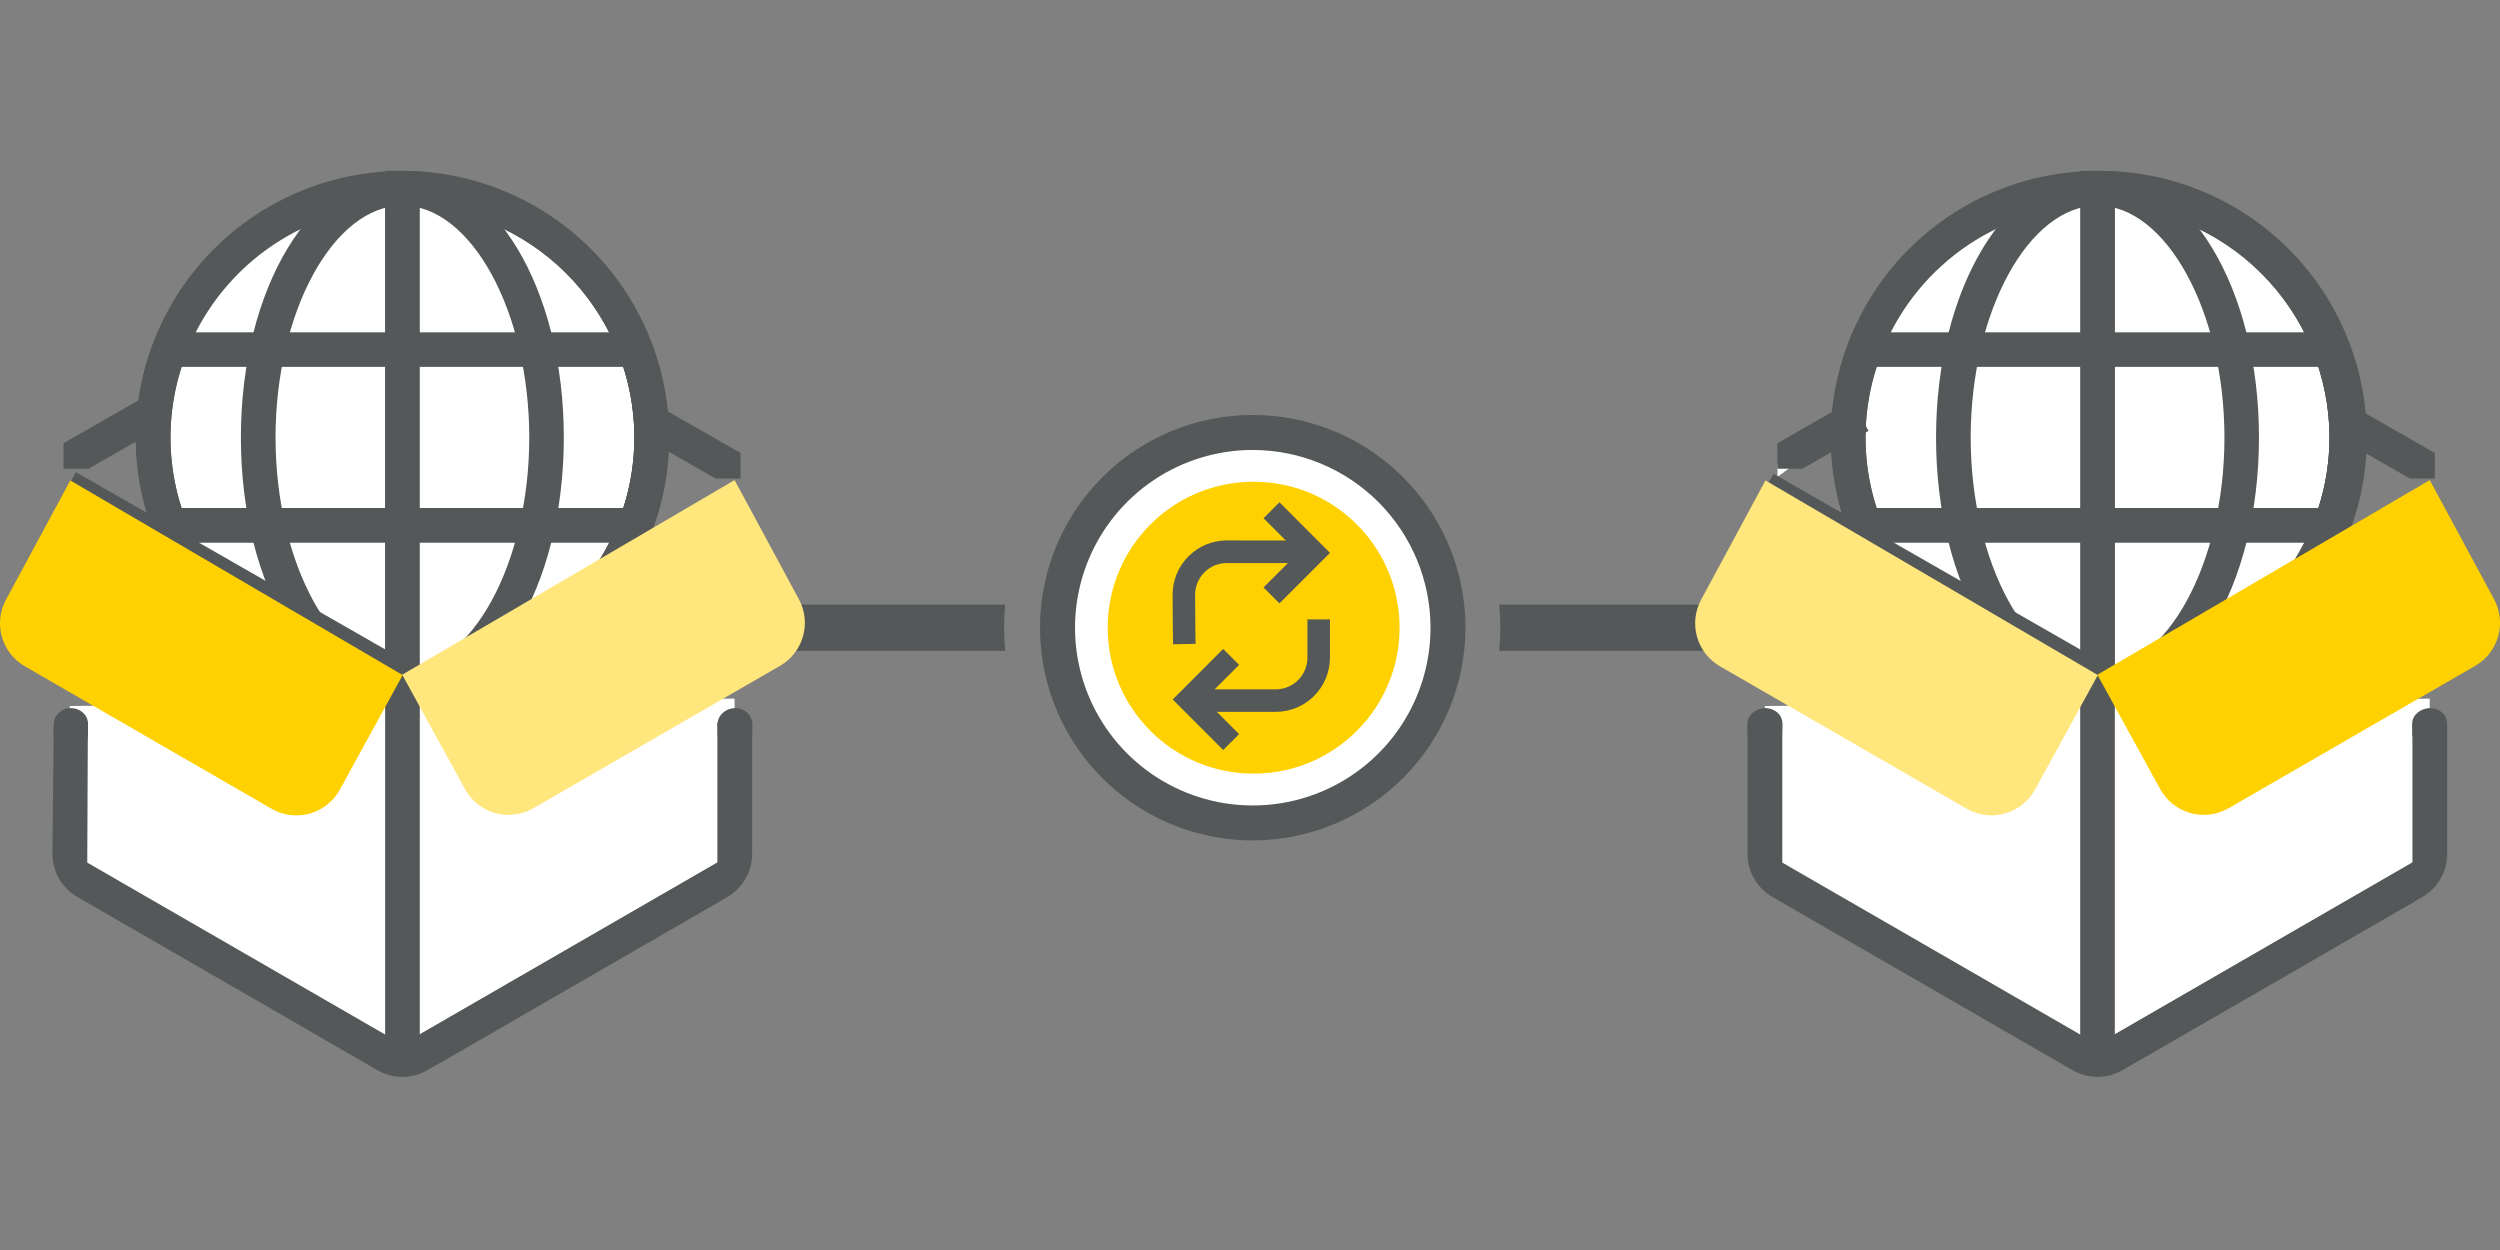 <svg width="192" height="96" viewBox="0 0 192 96" fill="none" xmlns="http://www.w3.org/2000/svg">
<rect x="0" y="0" width="192" height="96" fill="#808080" stroke="none"/>
<g clip-path="url(#clip0_2341_369175)">
<g clip-path="url(#clip1_2341_369175)">
<path d="M54.956 36.75L54.544 36.516L54.289 36.369L49.875 33.841L51.126 31.5L56.873 34.792V36.75H54.956Z" fill="#545859"/>
<path d="M6.794 36L7.206 35.766L7.461 35.619L11.875 33.091L10.624 30.75L4.878 34.042V36H6.794Z" fill="#545859"/>
<path d="M77.113 48.209C77.113 47.61 77.144 47.019 77.197 46.434H47.805V49.986H77.197C77.144 49.4 77.113 48.809 77.113 48.209Z" fill="#545859"/>
<path d="M115.141 46.434C115.194 47.019 115.223 47.61 115.223 48.209C115.223 48.807 115.194 49.4 115.141 49.986H139.128V46.434H115.141Z" fill="#545859"/>
<path d="M180.151 33.694C180.215 23.119 171.696 14.495 161.122 14.431C150.548 14.366 141.924 22.886 141.859 33.46C141.795 44.034 150.314 52.658 160.888 52.722C171.462 52.787 180.086 44.267 180.151 33.694Z" fill="white"/>
<path d="M161.088 54.083C157.038 54.083 153.078 52.882 149.711 50.632C146.343 48.381 143.718 45.183 142.168 41.441C140.618 37.698 140.213 33.581 141.003 29.608C141.793 25.636 143.744 21.986 146.608 19.122C149.472 16.259 153.122 14.308 157.094 13.518C161.067 12.728 165.185 13.134 168.927 14.684C172.669 16.235 175.867 18.86 178.117 22.228C180.367 25.596 181.568 29.555 181.567 33.606C181.561 39.035 179.401 44.24 175.562 48.079C171.723 51.918 166.518 54.077 161.088 54.083ZM161.088 15.789C157.564 15.789 154.12 16.834 151.19 18.791C148.26 20.749 145.976 23.532 144.627 26.788C143.279 30.043 142.926 33.626 143.613 37.082C144.301 40.538 145.998 43.713 148.49 46.205C150.981 48.696 154.156 50.393 157.612 51.081C161.069 51.768 164.651 51.416 167.907 50.067C171.162 48.718 173.945 46.435 175.903 43.505C177.861 40.575 178.906 37.13 178.906 33.606C178.901 28.882 177.022 24.353 173.682 21.013C170.341 17.672 165.812 15.794 161.088 15.789Z" fill="#545859"/>
<path d="M161.096 54.081C154.139 54.081 148.688 45.086 148.688 33.604C148.688 22.122 154.139 13.125 161.096 13.125C168.053 13.125 173.489 22.12 173.489 33.604C173.489 45.087 168.049 54.081 161.096 54.081ZM161.096 15.787C155.813 15.787 151.349 23.947 151.349 33.604C151.349 43.261 155.813 51.419 161.096 51.419C166.379 51.419 170.837 43.261 170.837 33.604C170.837 23.947 166.368 15.787 161.096 15.787Z" fill="#545859"/>
<path d="M161.092 54.082H159.758V13.126H161.092C163.798 13.1 166.482 13.61 168.99 14.628C171.497 15.645 173.778 17.149 175.701 19.053C177.623 20.958 179.15 23.224 180.191 25.721C181.233 28.219 181.769 30.898 181.769 33.604C181.769 36.31 181.233 38.989 180.191 41.487C179.15 43.984 177.623 46.25 175.701 48.154C173.778 50.059 171.497 51.563 168.99 52.58C166.482 53.598 163.798 54.108 161.092 54.082ZM162.427 15.837V51.371C166.908 51.033 171.095 49.014 174.15 45.719C177.206 42.425 178.904 38.097 178.904 33.604C178.904 29.111 177.206 24.783 174.15 21.489C171.095 18.194 166.908 16.175 162.427 15.837Z" fill="#545859"/>
<path d="M179.907 41.684H142.264L141.94 40.822C140.166 36.173 140.166 31.034 141.94 26.385L142.266 25.523H179.907L180.233 26.385C182.013 31.033 182.013 36.176 180.233 40.824L179.907 41.684ZM144.129 39.015H178.044C179.193 35.494 179.193 31.698 178.044 28.177H144.131C142.986 31.699 142.986 35.493 144.131 39.015H144.129Z" fill="#545859"/>
<path d="M136.508 36.626V35.696L141.532 32.918" fill="white"/>
<path d="M185.695 36.629V35.699L180.461 32.805" fill="white"/>
<path d="M136.214 36.386L134.891 38.695L160.419 53.328L161.743 51.018L136.214 36.386Z" fill="#545859"/>
<path d="M186.602 53.652V67.014L161.076 81.752L135.547 67.014V57.813V54.219" fill="white"/>
<path d="M159.165 82.188L136.118 68.884C135.538 68.549 135.057 68.068 134.722 67.488C134.387 66.908 134.211 66.251 134.211 65.581V55.5H135.546H136.88V66.247L161.079 80.215L185.274 66.247V55.5H186.609H187.943V65.585C187.943 66.254 187.767 66.912 187.432 67.492C187.098 68.071 186.616 68.553 186.037 68.887L162.993 82.192C162.411 82.529 161.751 82.706 161.078 82.705C160.406 82.704 159.746 82.526 159.165 82.188Z" fill="#545859"/>
<path d="M160.574 80.891L160.406 80.601L185.932 65.863C186.668 67.137 187.303 68.342 184.958 69.499L163.752 81.743C163.488 81.896 163.196 81.996 162.893 82.035C162.59 82.075 162.282 82.055 161.987 81.976C161.691 81.897 161.415 81.76 161.172 81.574C160.93 81.388 160.727 81.156 160.574 80.891Z" fill="#545859"/>
<path d="M162.419 82.096L159.758 81.535V51.926H162.419V82.096Z" fill="#545859"/>
<path d="M161.078 51.819L186.604 36.871L191.546 46.023C192.017 46.896 192.13 47.919 191.859 48.874C191.588 49.828 190.956 50.64 190.097 51.136L171.153 62.073C170.713 62.327 170.227 62.49 169.723 62.553C169.22 62.617 168.708 62.579 168.22 62.442C167.731 62.306 167.274 62.073 166.876 61.757C166.479 61.441 166.148 61.05 165.904 60.605L161.078 51.819Z" fill="#FFD100"/>
<path d="M161.114 51.846L135.588 36.898L130.644 46.06C130.174 46.933 130.062 47.955 130.332 48.909C130.603 49.864 131.234 50.675 132.093 51.171L151.039 62.11C151.479 62.363 151.965 62.527 152.469 62.59C152.972 62.654 153.484 62.616 153.973 62.479C154.461 62.343 154.918 62.109 155.316 61.794C155.713 61.478 156.044 61.087 156.288 60.642L161.114 51.846Z" fill="#FFE67D"/>
<path d="M49.979 33.694C50.044 23.119 41.524 14.495 30.95 14.431C20.376 14.366 11.752 22.886 11.687 33.46C11.623 44.034 20.142 52.658 30.716 52.722C41.29 52.787 49.914 44.267 49.979 33.694Z" fill="white"/>
<path d="M30.91 54.083C26.86 54.083 22.9 52.883 19.532 50.632C16.164 48.382 13.539 45.184 11.989 41.442C10.439 37.7 10.033 33.582 10.823 29.609C11.613 25.637 13.564 21.987 16.428 19.123C19.292 16.259 22.941 14.309 26.914 13.518C30.887 12.728 35.004 13.134 38.746 14.684C42.489 16.235 45.687 18.86 47.937 22.228C50.187 25.596 51.388 29.555 51.388 33.606C51.382 39.035 49.222 44.24 45.383 48.079C41.544 51.917 36.34 54.077 30.91 54.083ZM30.91 15.789C27.387 15.788 23.942 16.833 21.011 18.79C18.081 20.748 15.797 23.53 14.448 26.786C13.099 30.042 12.746 33.624 13.433 37.081C14.121 40.537 15.818 43.712 18.309 46.204C20.801 48.696 23.976 50.393 27.432 51.081C30.888 51.768 34.471 51.416 37.727 50.067C40.982 48.719 43.765 46.435 45.723 43.505C47.681 40.575 48.726 37.13 48.726 33.606C48.721 28.882 46.842 24.354 43.502 21.013C40.163 17.673 35.634 15.794 30.91 15.789Z" fill="#545859"/>
<path d="M30.908 54.081C23.949 54.081 18.5 45.086 18.5 33.604C18.5 22.122 23.949 13.125 30.908 13.125C37.867 13.125 43.301 22.12 43.301 33.604C43.301 45.087 37.858 54.081 30.908 54.081ZM30.908 15.787C25.625 15.787 21.162 23.947 21.162 33.604C21.162 43.261 25.625 51.419 30.908 51.419C36.191 51.419 40.647 43.261 40.647 33.604C40.647 23.947 36.188 15.787 30.908 15.787Z" fill="#545859"/>
<path d="M30.905 54.081H29.57V13.125H30.905C36.302 13.177 41.46 15.357 45.258 19.192C49.056 23.027 51.186 28.206 51.186 33.603C51.186 39 49.056 44.179 45.258 48.014C41.46 51.849 36.302 54.029 30.905 54.081ZM32.24 15.836V51.37C36.72 51.032 40.908 49.013 43.963 45.718C47.018 42.424 48.716 38.096 48.716 33.603C48.716 29.11 47.018 24.782 43.963 21.488C40.908 18.193 36.72 16.174 32.24 15.836Z" fill="#545859"/>
<path d="M49.728 41.684H12.084L11.759 40.822C9.986 36.173 9.986 31.034 11.759 26.385L12.084 25.523H49.726L50.05 26.385C51.83 31.034 51.83 36.176 50.05 40.824L49.728 41.684ZM13.95 39.015H47.863C49.012 35.494 49.012 31.698 47.863 28.177H13.95C12.806 31.699 12.806 35.493 13.95 39.015Z" fill="#545859"/>
<path d="M5.834 36.263L4.5 38.59L30.228 53.336L31.562 51.009L5.834 36.263Z" fill="#545859"/>
<path d="M56.415 53.652V67.014L30.889 81.752L5.359 67.014V57.813V54.219" fill="white"/>
<path d="M28.985 82.188L5.938 68.884C5.358 68.549 4.877 68.068 4.542 67.488C4.207 66.908 4.031 66.251 4.031 65.581L4.125 55.5C5.167 55.5 5.708 55.5 6.75 55.5L6.701 66.247L30.899 80.215L55.094 66.247V55.5H56.429H57.764V65.585C57.763 66.254 57.587 66.912 57.252 67.492C56.918 68.071 56.437 68.553 55.857 68.887L32.813 82.192C32.232 82.529 31.571 82.706 30.899 82.705C30.226 82.704 29.566 82.526 28.985 82.188Z" fill="#545859"/>
<path d="M30.36 80.838L30.227 80.605L55.752 65.867L56.172 66.594C56.291 66.801 56.369 67.03 56.4 67.267C56.432 67.504 56.416 67.746 56.354 67.977C56.292 68.208 56.185 68.425 56.039 68.615C55.894 68.805 55.712 68.964 55.504 69.084L33.63 81.713C30.634 82.989 31.022 81.982 30.36 80.838Z" fill="#545859"/>
<path d="M32.24 51.926H29.578V81.535H32.24V51.926Z" fill="#545859"/>
<path d="M30.891 51.819L56.416 36.871L61.356 46.023C61.828 46.896 61.94 47.919 61.67 48.874C61.399 49.828 60.767 50.64 59.907 51.136L40.965 62.073C40.525 62.327 40.039 62.49 39.535 62.554C39.032 62.618 38.52 62.58 38.031 62.443C37.542 62.306 37.085 62.074 36.687 61.758C36.289 61.442 35.959 61.05 35.714 60.605L30.891 51.819Z" fill="#FFE67D"/>
<path d="M30.926 51.846L5.399 36.898L0.457 46.06C-0.014 46.933 -0.126 47.955 0.145 48.909C0.415 49.864 1.047 50.675 1.906 51.171L20.85 62.11C21.29 62.364 21.776 62.527 22.28 62.591C22.784 62.655 23.295 62.617 23.784 62.48C24.273 62.343 24.73 62.11 25.128 61.795C25.526 61.479 25.857 61.087 26.101 60.642L30.926 51.846Z" fill="#FFD100"/>
<path d="M96.212 63.202C104.493 63.202 111.206 56.489 111.206 48.209C111.206 39.928 104.493 33.215 96.212 33.215C87.932 33.215 81.219 39.928 81.219 48.209C81.219 56.489 87.932 63.202 96.212 63.202Z" fill="white"/>
<path d="M96.279 59.414C102.47 59.414 107.488 54.396 107.488 48.205C107.488 42.014 102.47 36.996 96.279 36.996C90.089 36.996 85.07 42.014 85.07 48.205C85.07 54.396 90.089 59.414 96.279 59.414Z" fill="#FFD100"/>
<path d="M96.213 64.543C92.982 64.543 89.823 63.586 87.136 61.791C84.45 59.996 82.356 57.445 81.119 54.46C79.882 51.475 79.559 48.19 80.189 45.021C80.819 41.852 82.374 38.941 84.659 36.656C86.944 34.372 89.854 32.816 93.023 32.185C96.192 31.555 99.477 31.878 102.462 33.114C105.447 34.351 107.999 36.445 109.794 39.131C111.589 41.818 112.547 44.976 112.547 48.207C112.542 52.538 110.82 56.69 107.758 59.752C104.696 62.815 100.544 64.538 96.213 64.543ZM96.213 34.557C93.513 34.557 90.873 35.358 88.628 36.858C86.383 38.358 84.634 40.491 83.6 42.985C82.567 45.48 82.297 48.225 82.824 50.873C83.351 53.521 84.651 55.953 86.561 57.862C88.47 59.772 90.903 61.072 93.551 61.598C96.199 62.125 98.944 61.854 101.438 60.821C103.933 59.787 106.065 58.037 107.564 55.792C109.064 53.547 109.865 50.907 109.864 48.207C109.86 44.588 108.42 41.118 105.861 38.56C103.301 36.001 99.832 34.562 96.213 34.557Z" fill="#545859"/>
<path d="M95.163 56.38L93.939 57.602L90.062 53.72L93.939 49.84L95.163 51.062L92.505 53.72L95.163 56.38Z" fill="#545859"/>
<path d="M102.141 47.57V50.508C102.14 51.612 101.701 52.67 100.92 53.45C100.14 54.23 99.082 54.669 97.979 54.67H92.312V52.941H97.979C98.624 52.94 99.242 52.684 99.698 52.228C100.154 51.772 100.411 51.153 100.412 50.508V47.57H102.141Z" fill="#545859"/>
<path d="M102.141 42.46L98.263 46.34L97.039 45.118L99.697 42.46L97.039 39.8L98.263 38.578L102.141 42.46Z" fill="#545859"/>
<path d="M99.883 41.511V43.241H94.217C93.572 43.242 92.954 43.498 92.498 43.955C92.042 44.411 91.785 45.029 91.784 45.674C91.784 47.464 91.82 49.426 91.822 49.447L90.093 49.479C90.093 49.458 90.055 47.479 90.055 45.666C90.056 44.563 90.495 43.505 91.275 42.725C92.056 41.944 93.113 41.505 94.217 41.504L99.883 41.511Z" fill="#545859"/>
<path d="M6.761 55.584C6.757 54.917 6.166 54.38 5.441 54.386C4.716 54.39 4.132 54.935 4.137 55.602L4.123 56.438C4.128 57.105 4.71 57.568 5.435 57.563C6.16 57.558 6.752 57.105 6.748 56.438L6.761 55.584Z" fill="#545859"/>
<path d="M136.882 55.516C136.877 54.887 136.29 54.38 135.571 54.385C134.851 54.39 134.212 54.913 134.216 55.543L134.216 56.323C134.221 56.953 134.844 57.39 135.564 57.385C136.284 57.38 136.872 56.952 136.868 56.323L136.882 55.516Z" fill="#545859"/>
<path d="M187.929 55.516C187.924 54.887 187.337 54.38 186.618 54.385C185.898 54.39 185.259 54.913 185.263 55.543L185.263 56.323C185.267 56.953 185.891 57.39 186.611 57.385C187.331 57.38 187.919 56.952 187.914 56.323L187.929 55.516Z" fill="#545859"/>
<path d="M57.776 55.584C57.771 54.917 57.18 54.38 56.455 54.385C55.73 54.39 55.105 54.948 55.11 55.615L55.124 56.451C55.128 57.118 55.724 57.568 56.449 57.563C57.174 57.558 57.766 57.105 57.762 56.438L57.776 55.584Z" fill="#545859"/>
<path d="M185.081 36.75L184.669 36.516L184.414 36.369L180 33.841L181.251 31.5L186.997 34.792V36.75H185.081Z" fill="#545859"/>
<path d="M138.419 36L138.831 35.766L139.086 35.619L143.5 33.091L142.249 30.75L136.503 34.042V36H138.419Z" fill="#545859"/>
</g>
</g>
<defs>
<clipPath id="clip0_2341_369175">
<rect width="192" height="96" fill="white"/>
</clipPath>
<clipPath id="clip1_2341_369175">
<rect width="192" height="69.574" fill="white" transform="translate(0 13.125)"/>
</clipPath>
</defs>
</svg>
